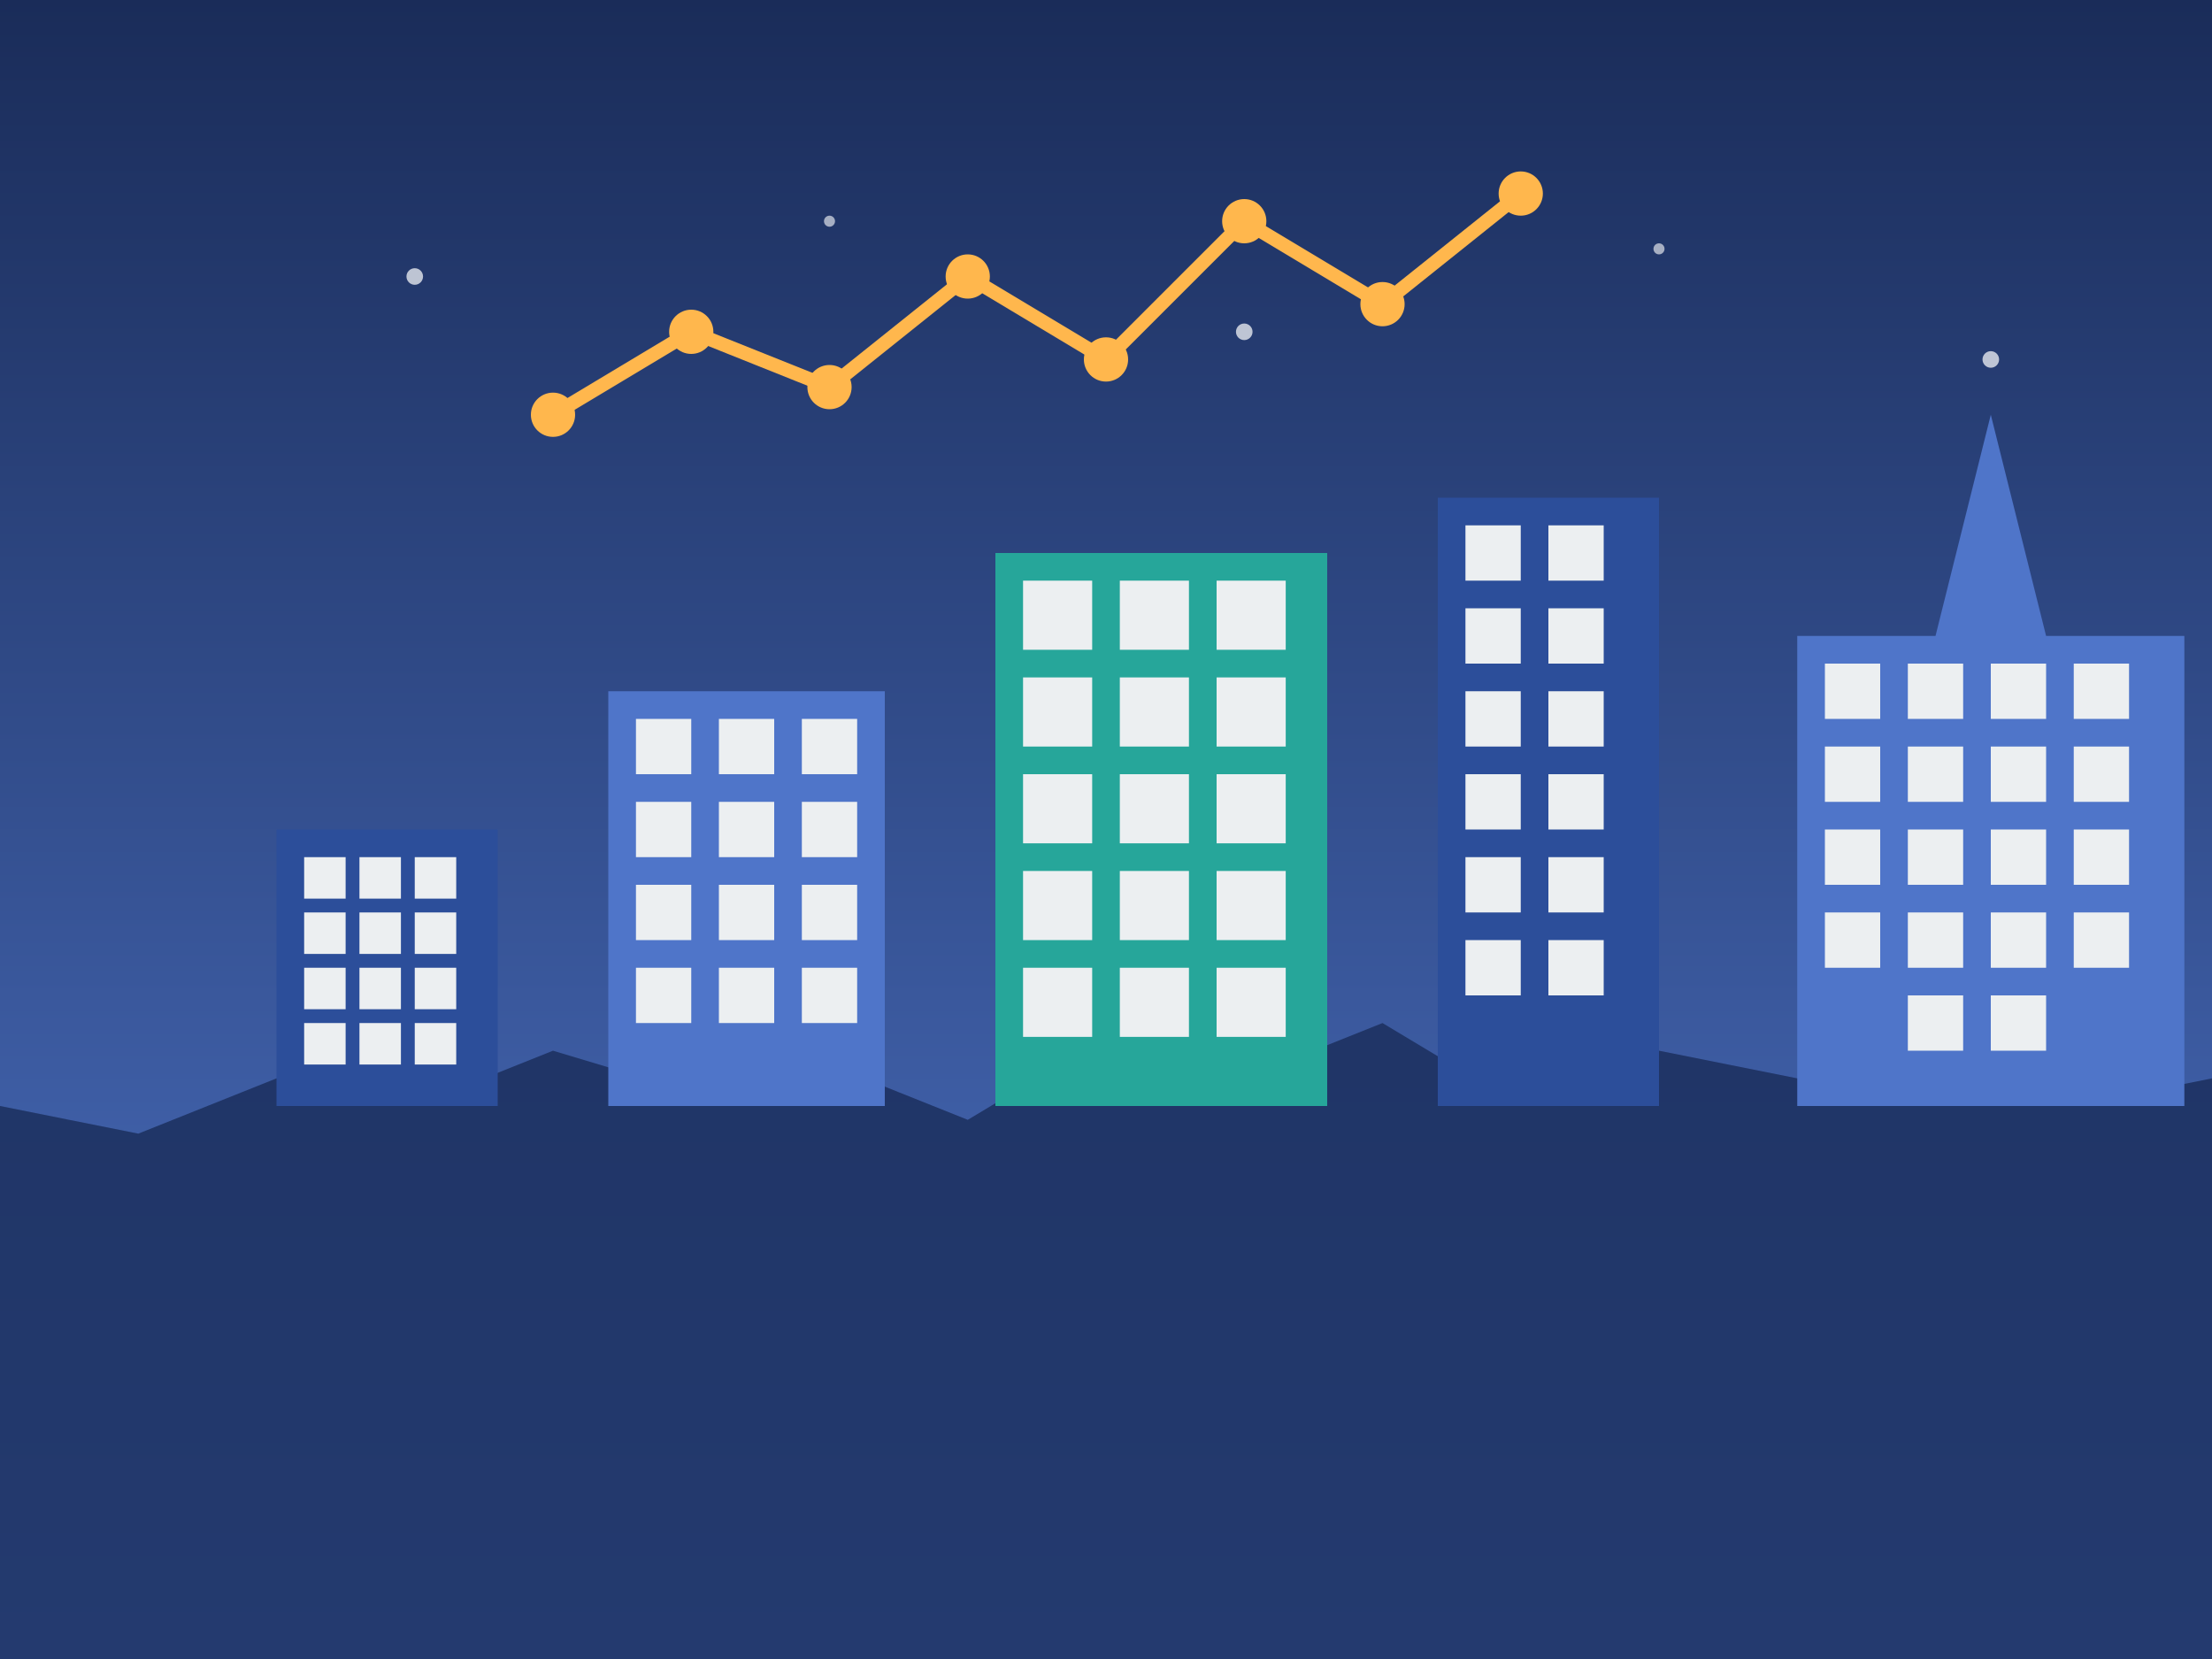 <svg width="800" height="600" viewBox="0 0 800 600" fill="none" xmlns="http://www.w3.org/2000/svg">
  <rect x="0" y="0" width="800" height="600" fill="#808080" stroke="none"/>
  <!-- Arkaplan Gradyan -->
  <rect width="800" height="600" fill="url(#paint0_linear)" />
  
  <!-- Şehir Silüeti -->
  <path d="M0 400L50 410L100 390L150 400L200 380L250 395L300 385L350 405L400 375L450 390L500 370L550 400L600 380L650 390L700 380L750 400L800 390V600H0V400Z" fill="#1a2c59" opacity="0.8" />
  
  <!-- Binalar -->
  <g>
    <!-- Bina 1 -->
    <rect x="100" y="300" width="80" height="100" fill="#2c4e9a" />
    <rect x="110" y="310" width="15" height="15" fill="#eceff1" />
    <rect x="130" y="310" width="15" height="15" fill="#eceff1" />
    <rect x="150" y="310" width="15" height="15" fill="#eceff1" />
    <rect x="110" y="330" width="15" height="15" fill="#eceff1" />
    <rect x="130" y="330" width="15" height="15" fill="#eceff1" />
    <rect x="150" y="330" width="15" height="15" fill="#eceff1" />
    <rect x="110" y="350" width="15" height="15" fill="#eceff1" />
    <rect x="130" y="350" width="15" height="15" fill="#eceff1" />
    <rect x="150" y="350" width="15" height="15" fill="#eceff1" />
    <rect x="110" y="370" width="15" height="15" fill="#eceff1" />
    <rect x="130" y="370" width="15" height="15" fill="#eceff1" />
    <rect x="150" y="370" width="15" height="15" fill="#eceff1" />
  </g>
  
  <g>
    <!-- Bina 2 -->
    <rect x="220" y="250" width="100" height="150" fill="#4f75c9" />
    <rect x="230" y="260" width="20" height="20" fill="#eceff1" />
    <rect x="260" y="260" width="20" height="20" fill="#eceff1" />
    <rect x="290" y="260" width="20" height="20" fill="#eceff1" />
    <rect x="230" y="290" width="20" height="20" fill="#eceff1" />
    <rect x="260" y="290" width="20" height="20" fill="#eceff1" />
    <rect x="290" y="290" width="20" height="20" fill="#eceff1" />
    <rect x="230" y="320" width="20" height="20" fill="#eceff1" />
    <rect x="260" y="320" width="20" height="20" fill="#eceff1" />
    <rect x="290" y="320" width="20" height="20" fill="#eceff1" />
    <rect x="230" y="350" width="20" height="20" fill="#eceff1" />
    <rect x="260" y="350" width="20" height="20" fill="#eceff1" />
    <rect x="290" y="350" width="20" height="20" fill="#eceff1" />
  </g>
  
  <g>
    <!-- Bina 3 -->
    <rect x="360" y="200" width="120" height="200" fill="#26a69a" />
    <rect x="370" y="210" width="25" height="25" fill="#eceff1" />
    <rect x="405" y="210" width="25" height="25" fill="#eceff1" />
    <rect x="440" y="210" width="25" height="25" fill="#eceff1" />
    <rect x="370" y="245" width="25" height="25" fill="#eceff1" />
    <rect x="405" y="245" width="25" height="25" fill="#eceff1" />
    <rect x="440" y="245" width="25" height="25" fill="#eceff1" />
    <rect x="370" y="280" width="25" height="25" fill="#eceff1" />
    <rect x="405" y="280" width="25" height="25" fill="#eceff1" />
    <rect x="440" y="280" width="25" height="25" fill="#eceff1" />
    <rect x="370" y="315" width="25" height="25" fill="#eceff1" />
    <rect x="405" y="315" width="25" height="25" fill="#eceff1" />
    <rect x="440" y="315" width="25" height="25" fill="#eceff1" />
    <rect x="370" y="350" width="25" height="25" fill="#eceff1" />
    <rect x="405" y="350" width="25" height="25" fill="#eceff1" />
    <rect x="440" y="350" width="25" height="25" fill="#eceff1" />
  </g>
  
  <g>
    <!-- Bina 4 -->
    <path d="M520 180L600 180L600 400L520 400L520 180Z" fill="#2c4e9a" />
    <rect x="530" y="190" width="20" height="20" fill="#eceff1" />
    <rect x="560" y="190" width="20" height="20" fill="#eceff1" />
    <rect x="530" y="220" width="20" height="20" fill="#eceff1" />
    <rect x="560" y="220" width="20" height="20" fill="#eceff1" />
    <rect x="530" y="250" width="20" height="20" fill="#eceff1" />
    <rect x="560" y="250" width="20" height="20" fill="#eceff1" />
    <rect x="530" y="280" width="20" height="20" fill="#eceff1" />
    <rect x="560" y="280" width="20" height="20" fill="#eceff1" />
    <rect x="530" y="310" width="20" height="20" fill="#eceff1" />
    <rect x="560" y="310" width="20" height="20" fill="#eceff1" />
    <rect x="530" y="340" width="20" height="20" fill="#eceff1" />
    <rect x="560" y="340" width="20" height="20" fill="#eceff1" />
  </g>
  
  <g>
    <!-- Bina 5 -->
    <polygon points="650,230 700,230 720,150 740,230 790,230 790,400 650,400" fill="#4f75c9" />
    <rect x="660" y="240" width="20" height="20" fill="#eceff1" />
    <rect x="690" y="240" width="20" height="20" fill="#eceff1" />
    <rect x="720" y="240" width="20" height="20" fill="#eceff1" />
    <rect x="750" y="240" width="20" height="20" fill="#eceff1" />
    <rect x="660" y="270" width="20" height="20" fill="#eceff1" />
    <rect x="690" y="270" width="20" height="20" fill="#eceff1" />
    <rect x="720" y="270" width="20" height="20" fill="#eceff1" />
    <rect x="750" y="270" width="20" height="20" fill="#eceff1" />
    <rect x="660" y="300" width="20" height="20" fill="#eceff1" />
    <rect x="690" y="300" width="20" height="20" fill="#eceff1" />
    <rect x="720" y="300" width="20" height="20" fill="#eceff1" />
    <rect x="750" y="300" width="20" height="20" fill="#eceff1" />
    <rect x="660" y="330" width="20" height="20" fill="#eceff1" />
    <rect x="690" y="330" width="20" height="20" fill="#eceff1" />
    <rect x="720" y="330" width="20" height="20" fill="#eceff1" />
    <rect x="750" y="330" width="20" height="20" fill="#eceff1" />
    <rect x="690" y="360" width="20" height="20" fill="#eceff1" />
    <rect x="720" y="360" width="20" height="20" fill="#eceff1" />
  </g>
  
  <!-- Grafik Elemanları -->
  <g>
    <!-- Grafik çizgileri -->
    <path d="M200 150L250 120L300 140L350 100L400 130L450 80L500 110L550 70" stroke="#ffb74d" stroke-width="5" stroke-linecap="round" stroke-linejoin="round" />
    
    <!-- Nokta İşaretleri -->
    <circle cx="200" cy="150" r="8" fill="#ffb74d" />
    <circle cx="250" cy="120" r="8" fill="#ffb74d" />
    <circle cx="300" cy="140" r="8" fill="#ffb74d" />
    <circle cx="350" cy="100" r="8" fill="#ffb74d" />
    <circle cx="400" cy="130" r="8" fill="#ffb74d" />
    <circle cx="450" cy="80" r="8" fill="#ffb74d" />
    <circle cx="500" cy="110" r="8" fill="#ffb74d" />
    <circle cx="550" cy="70" r="8" fill="#ffb74d" />
  </g>
  
  <!-- Rastgele Parıltı Efektleri -->
  <circle cx="150" cy="100" r="3" fill="white" opacity="0.7" />
  <circle cx="300" cy="80" r="2" fill="white" opacity="0.6" />
  <circle cx="450" cy="120" r="3" fill="white" opacity="0.7" />
  <circle cx="600" cy="90" r="2" fill="white" opacity="0.6" />
  <circle cx="720" cy="130" r="3" fill="white" opacity="0.7" />
  
  <!-- Defs -->
  <defs>
    <linearGradient id="paint0_linear" x1="400" y1="0" x2="400" y2="600" gradientUnits="userSpaceOnUse">
      <stop offset="0" stop-color="#1a2c59" />
      <stop offset="1" stop-color="#4f75c9" />
    </linearGradient>
  </defs>
</svg> 